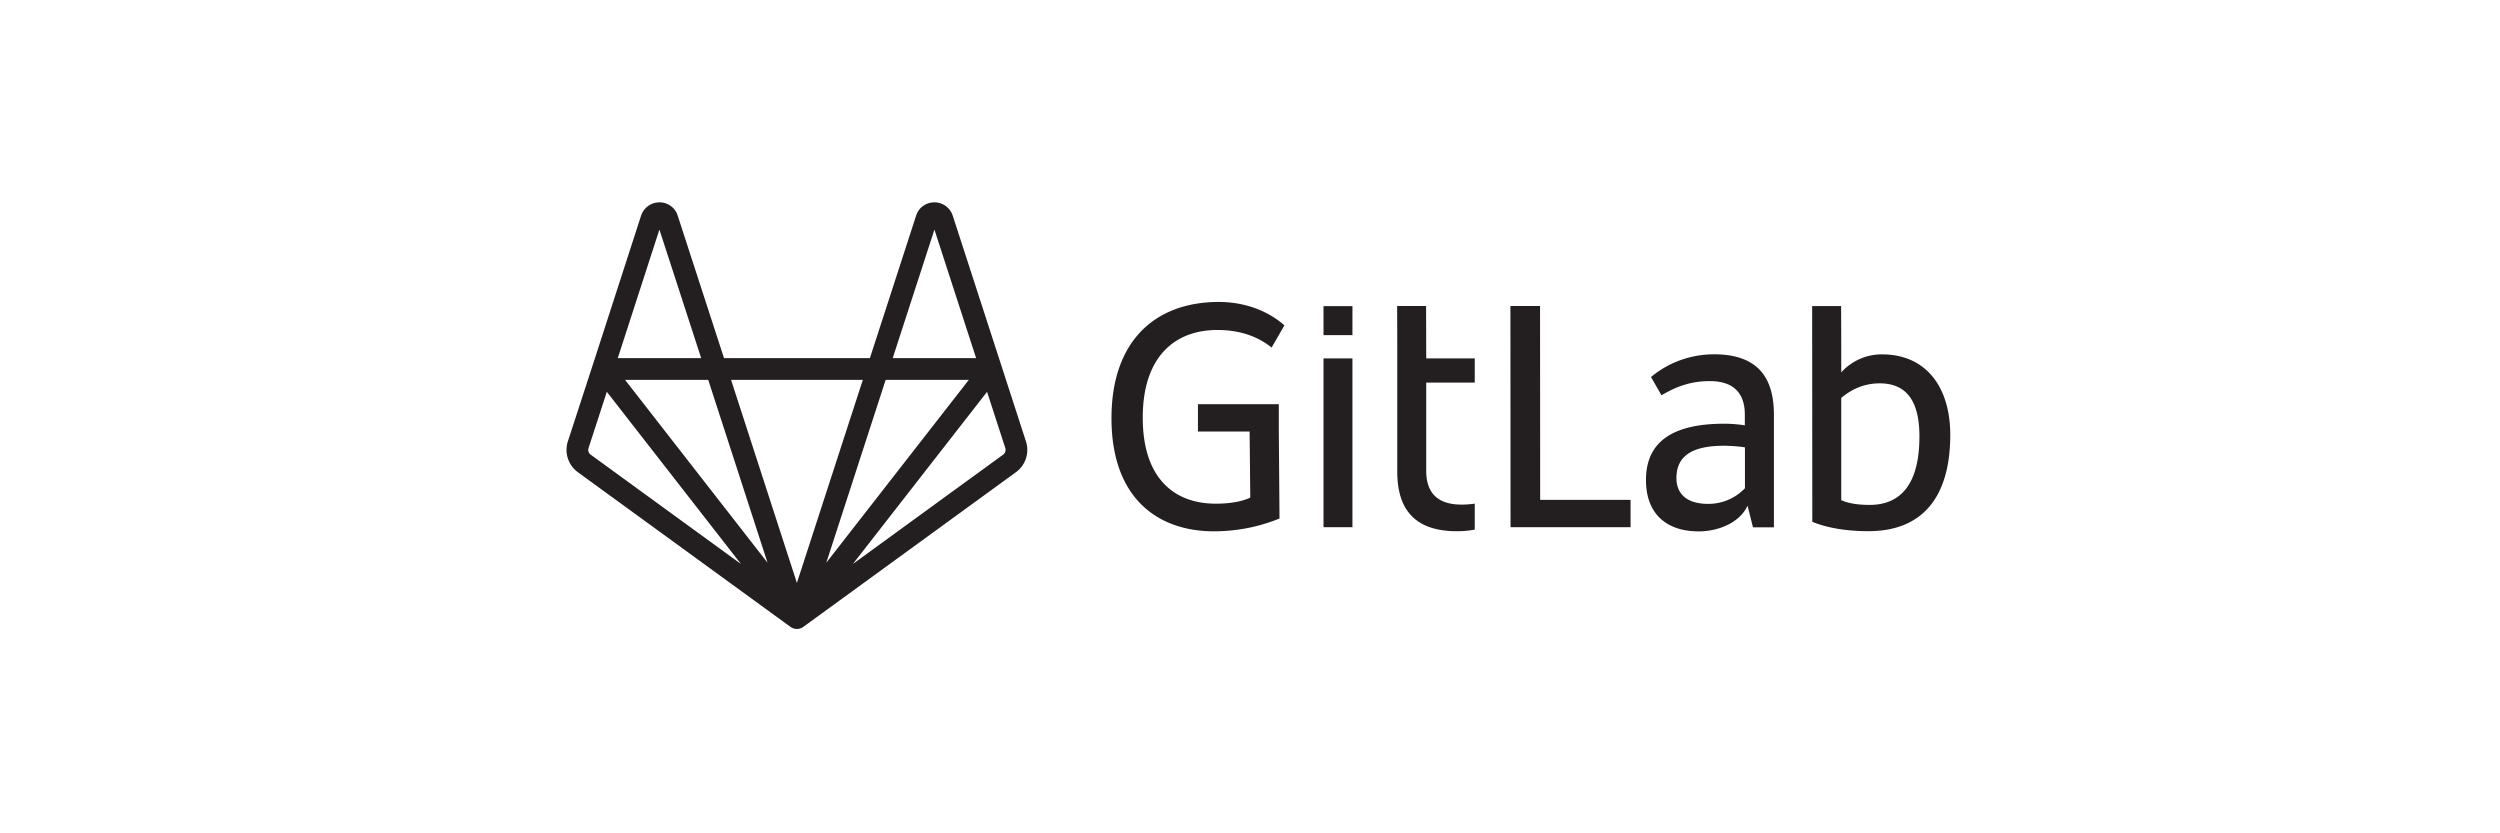 <svg xmlns="http://www.w3.org/2000/svg" width="138" height="46" fill="none"><path fill="#231F20" d="m56.631 24.361-1.354-4.176.001.006-.001-.007-2.689-8.288a1.06 1.06 0 0 0-1.016-.726c-.465.003-.858.29-1.002.733l-2.552 7.866h-8.052l-2.557-7.867a1.045 1.045 0 0 0-1.003-.732h-.005c-.458 0-.864.292-1.013.733l-2.68 8.28-.001.001-.002.007.002-.006-1.36 4.177a1.524 1.524 0 0 0 .553 1.705l11.736 8.538.006.003c.005.004.01.008.015.01-.005-.002-.01-.006-.014-.01l.002.002.002.001a.582.582 0 0 0 .057.035l.008.005.005.003.004.002h.002l.007.004.031.013.03.012h.001l.005.003.006.002h.003l.008.002.003.001c.014.004.029.008.043.01l.017.005h.003l.005.002.01.002h.008a.604.604 0 0 0 .085.007h.001a.607.607 0 0 0 .085-.007H44.083l.009-.002.005-.002h.003l.017-.004.043-.01.003-.002c.003 0 .006 0 .008-.002h.003l.006-.002.005-.002.001-.001.032-.013.028-.012.008-.003.002-.001.004-.002c.002 0 .004-.002.005-.003l.008-.005a.596.596 0 0 0 .057-.034l.004-.003h.001l.006-.004 11.738-8.539a1.521 1.521 0 0 0 .552-1.705ZM51.58 12.673l2.302 7.096h-4.604l2.302-7.096Zm1.899 8.296-.94 1.205-6.928 8.889 3.277-10.094h4.59Zm-10.06 13.336.002.005-.002-.005Zm-1.051-3.242L34.504 20.97h4.591l3.273 10.094Zm-5.969-18.39 2.306 7.096h-4.604l2.298-7.096Zm-3.795 12.423a.325.325 0 0 1-.117-.363l1.01-3.105 7.404 9.504-8.297-6.036Zm11.012 9.493-.007-.006-.002-.001a.73.73 0 0 1-.038-.035l.002.002.003.002a.61.61 0 0 0 .054.047c.002 0 .002.002.003.002l-.015-.011Zm.373-2.411-1.926-5.94-1.708-5.269h7.273l-3.64 11.209Zm.394 2.392-.013.012-.002.001-.007.006-.015.011.002-.002a.577.577 0 0 0 .055-.046l.002-.002.003-.002a.582.582 0 0 1-.025.022Zm10.991-9.474L47.08 31.13l7.406-9.501 1.006 3.103a.325.325 0 0 1-.117.364ZM85.01 16.891h-1.635l.007 12.21h6.626v-1.51h-4.99l-.007-10.7ZM96.314 26.958a2.79 2.79 0 0 1-2.026.856c-1.246 0-1.749-.616-1.749-1.42 0-1.21.84-1.788 2.626-1.788.338 0 .878.038 1.156.09v2.262h-.007Zm-1.696-7.4c-1.321 0-2.537.465-3.482 1.254l.578 1.007c.668-.391 1.486-.782 2.664-.782 1.343 0 1.936.692 1.936 1.849v.593a7.45 7.45 0 0 0-1.133-.09c-2.867 0-4.323 1.007-4.323 3.11 0 1.886 1.156 2.833 2.904 2.833 1.178 0 2.311-.54 2.702-1.42l.3 1.195h1.156v-6.252c-.008-1.976-.864-3.298-3.302-3.298ZM103.198 27.87c-.616 0-1.156-.075-1.561-.262v-5.643c.555-.466 1.246-.804 2.124-.804 1.583 0 2.191 1.12 2.191 2.93 0 2.57-.983 3.78-2.754 3.78Zm.69-8.31c-1.463 0-2.251 1-2.251 1v-1.578l-.008-2.088h-1.598l.008 11.908c.803.338 1.898.519 3.091.519 3.054 0 4.525-1.954 4.525-5.327-.007-2.668-1.366-4.433-3.767-4.433ZM67.2 18.216c1.448 0 2.386.48 2.993.969l.706-1.225c-.953-.841-2.244-1.292-3.624-1.292-3.482 0-5.921 2.126-5.921 6.416 0 4.494 2.634 6.244 5.643 6.244a9.577 9.577 0 0 0 3.632-.706l-.038-4.801v-1.51h-4.465v1.51h2.852l.037 3.644c-.375.188-1.02.338-1.898.338-2.416 0-4.037-1.525-4.037-4.734-.008-3.268 1.666-4.853 4.12-4.853ZM78.72 16.89h-1.598l.007 2.05v7.086c0 1.976.856 3.298 3.294 3.298.338 0 .668-.03.983-.09V27.8a4.67 4.67 0 0 1-.742.053c-1.344 0-1.936-.692-1.936-1.849V21.12h2.678v-1.338h-2.678l-.008-2.892ZM73.057 29.1h1.598v-9.316h-1.598V29.1ZM73.057 18.499h1.598v-1.6h-1.598v1.6Z"/></svg>